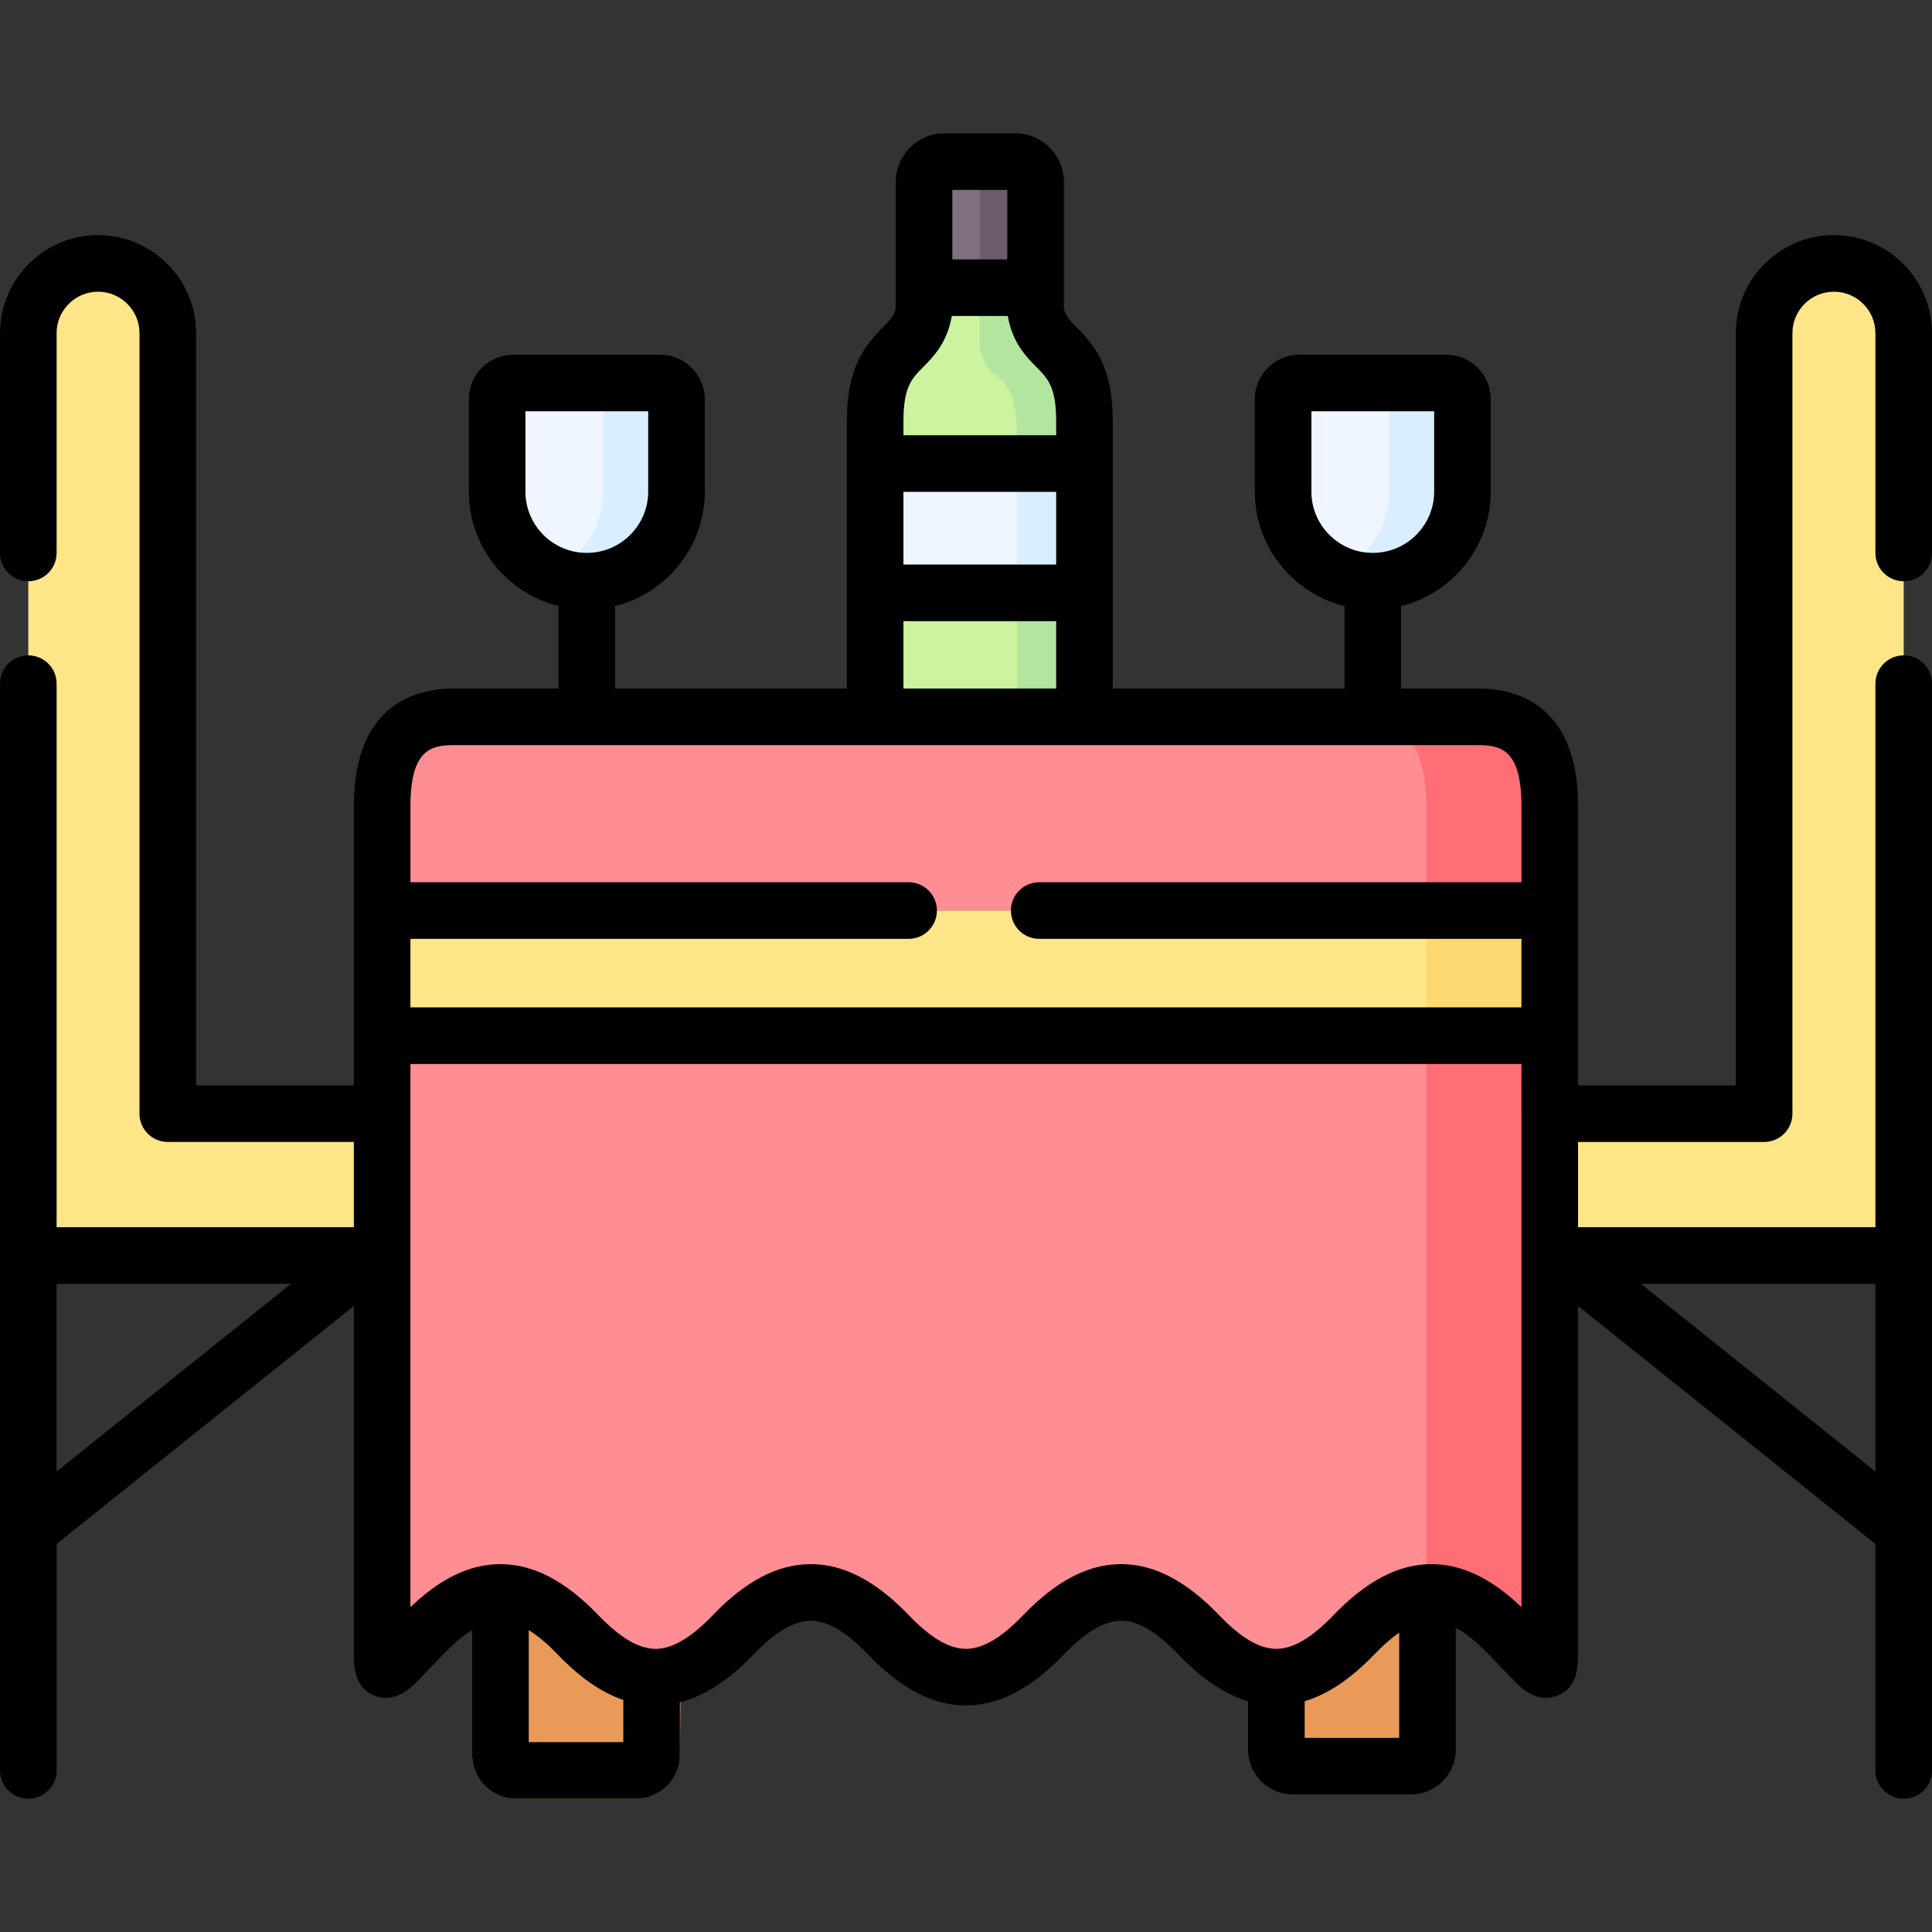 <svg id="Capa_1" enable-background="new 0 0 512 512" height="512" viewBox="0 0 512 512" width="512" xmlns="http://www.w3.org/2000/svg"><rect x="0" y="0" width="512" height="512" fill="#333333" stroke="none"/><g><g><path clip-rule="evenodd" d="m377.536 464.39.454-58.847c-6.35.368-11.934 3.345-18.737 10.432-7.172 7.483-13.861 11.225-20.551 11.225l-.454 36.454c-.028 2.409 1.984 4.394 4.394 4.394h31.266c2.409-.002 3.599-1.249 3.628-3.658z" fill="#ea9a58" fill-rule="evenodd"/></g><g fill="#ea9a58"><path clip-rule="evenodd" d="m172.675 465.098.454-37.928c-6.321-.368-12.699-4.11-19.502-11.197-7.143-7.455-13.833-11.197-20.495-11.225h-.057l-.454 60.35c-.028 2.239 1.843 4.082 4.082 4.082h31.862c2.268 0 4.082-1.842 4.11-4.082z" fill-rule="evenodd"/><path d="m168.565 476.68h-31.862c-3.075 0-6.084-1.26-8.253-3.457-2.185-2.213-3.366-5.132-3.327-8.22l.508-67.755h7.444c8.811.037 17.275 4.465 25.967 13.537 5.431 5.658 10.319 8.653 14.523 8.898l7.148.417-.539 45.097c-.081 6.331-5.29 11.483-11.609 11.483zm-28.443-11.559v.034c0-.012 0-.023 0-.034zm.025-3.441h25.068l.34-28.448c-5.764-1.979-11.489-5.97-17.34-12.064-2.742-2.862-5.304-5.022-7.715-6.499z"/></g><g><path clip-rule="evenodd" d="m44.464 332.72h54.029 2.778l17.396-18.897-17.396-18.691h-56.807v-206.844c0-10.148-8.306-18.482-18.482-18.482s-18.482 8.334-18.482 18.482v206.845 37.587z" fill="#fde588" fill-rule="evenodd"/></g><g><path clip-rule="evenodd" d="m410.701 437.829v-97.399-45.298-20.665h-309.431v20.665 45.298 97.399c0 4.762.142 6.463 4.365 2.069l6.406-6.661c14.372-14.967 26.759-14.967 41.131 0s26.759 14.967 41.131 0 26.759-14.967 41.131 0c7.172 7.483 13.861 11.225 20.551 11.225s13.38-3.742 20.58-11.225c14.343-14.967 26.759-14.967 41.103 0 14.372 14.967 26.759 14.967 41.131 0s26.759-14.967 41.131 0l6.406 6.661c4.224 4.394 4.365 2.693 4.365-2.069z" fill="#fe8d94" fill-rule="evenodd"/></g><g><path clip-rule="evenodd" d="m340.033 105.806v24.463c0 13.068 10.715 23.754 23.783 23.754s23.754-10.687 23.754-23.754v-24.463c0-2.381-1.928-4.309-4.309-4.309h-38.891c-2.381 0-4.337 1.928-4.337 4.309z" fill="#eff6ff" fill-rule="evenodd"/></g><g><path clip-rule="evenodd" d="m368.125 105.806v24.463c0 9.609-5.783 17.943-14.032 21.657 2.976 1.361 6.265 2.098 9.723 2.098 13.068 0 23.754-10.687 23.754-23.754v-24.463c0-2.381-1.928-4.309-4.309-4.309h-19.446c2.382-.001 4.31 1.927 4.31 4.308z" fill="#d9eeff" fill-rule="evenodd"/></g><g><path clip-rule="evenodd" d="m231.92 116.889h55.474v46.177h-55.474z" fill="#eff6ff" fill-rule="evenodd"/></g><g><path clip-rule="evenodd" d="m231.92 122.842h55.474v-11.197c0-20.608-11.027-17.461-12.954-29.31v-6.095l-14.4-9.581-15.165 9.581v6.095c-1.928 11.849-12.954 8.702-12.954 29.31v11.197z" fill="#ccf49f" fill-rule="evenodd"/></g><g><path clip-rule="evenodd" d="m274.439 76.24v-28.034c0-2.948-2.438-5.386-5.414-5.386h-18.737c-2.976 0-5.414 2.438-5.414 5.386v28.034z" fill="#7e707d" fill-rule="evenodd"/></g><g><path clip-rule="evenodd" d="m287.394 189.967v-32.854h-55.474v32.854l27.737 23.244z" fill="#ccf49f" fill-rule="evenodd"/></g><g><path clip-rule="evenodd" d="m259.643 76.24h14.797v-28.034c0-2.976-2.438-5.386-5.414-5.386h-14.769c3.345 0 5.386 2.438 5.386 5.386v19.729z" fill="#6a5c6b" fill-rule="evenodd"/></g><g><path clip-rule="evenodd" d="m269.507 116.124v5.272 1.446h17.887v-5.953-5.244c0-20.608-11.027-17.461-12.954-29.31v-6.095h-14.797v15.477c1.927 11.821 9.864 3.827 9.864 24.407z" fill="#b3e59f" fill-rule="evenodd"/></g><g><path clip-rule="evenodd" d="m269.507 122.842h17.887v34.271h-17.887z" fill="#d9eeff" fill-rule="evenodd"/></g><g><path clip-rule="evenodd" d="m269.507 163.066v26.901h17.887v-26.901-5.953h-17.887z" fill="#b3e59f" fill-rule="evenodd"/></g><g><path clip-rule="evenodd" d="m232.77 189.967h-59.698-52.838c-15.137 0-18.964 10.63-18.964 23.669v27.666h309.431v-27.666c0-13.011-3.798-23.669-18.936-23.669h-52.866-50.655-12.473-19.786z" fill="#fe8d94" fill-rule="evenodd"/></g><g><path clip-rule="evenodd" d="m131.743 105.806v24.463c0 13.068 10.687 23.754 23.754 23.754 13.068 0 23.783-10.687 23.783-23.754v-24.463c0-2.381-1.956-4.309-4.337-4.309h-38.891c-2.382 0-4.309 1.928-4.309 4.309z" fill="#eff6ff" fill-rule="evenodd"/></g><g><path clip-rule="evenodd" d="m159.834 105.806v24.463c0 9.609-5.783 17.943-14.06 21.657 2.976 1.361 6.265 2.098 9.723 2.098 13.068 0 23.783-10.687 23.783-23.754v-24.463c0-2.381-1.956-4.309-4.337-4.309h-19.446c2.381-.001 4.337 1.927 4.337 4.308z" fill="#d9eeff" fill-rule="evenodd"/></g><g><path clip-rule="evenodd" d="m467.508 332.72h-54.029-2.778l-23.131-22.306 23.131-15.281h56.806v-206.845c0-10.148 8.334-18.482 18.482-18.482 10.176 0 18.51 8.334 18.51 18.482v206.845 37.587z" fill="#fde588" fill-rule="evenodd"/></g><g><path clip-rule="evenodd" d="m359.054 189.967c15.137 0 18.935 10.658 18.935 23.669v27.666h32.712v-27.666c0-13.011-3.798-23.669-18.936-23.669h-27.95z" fill="#ff6d75" fill-rule="evenodd"/></g><g><path clip-rule="evenodd" d="m410.701 274.468h-32.712v20.665 45.298 80.419 1.219c.113-.028.198-.028.312-.028 7.03-.425 14.06 3.317 21.628 11.197l6.406 6.661c4.224 4.394 4.365 2.693 4.365-2.069v-97.4-7.71-37.587-20.665z" fill="#ff6d75" fill-rule="evenodd"/></g><g><path clip-rule="evenodd" d="m101.27 241.302h309.431v33.165h-309.431z" fill="#fde588" fill-rule="evenodd"/></g><g><path clip-rule="evenodd" d="m377.989 241.302h32.712v33.165h-32.712z" fill="#fdd76f" fill-rule="evenodd"/></g><path d="m504.5 154.04c4.143 0 7.5-3.358 7.5-7.5v-58.252c0-14.327-11.668-25.982-26.011-25.982-14.326 0-25.981 11.655-25.981 25.982v199.345h-41.807v-73.996c0-27.12-16.562-31.169-26.436-31.169h-20.449v-21.859c13.622-3.369 23.754-15.69 23.754-30.339v-24.463c0-6.511-5.297-11.809-11.809-11.809h-38.891c-6.527 0-11.837 5.297-11.837 11.809v24.463c0 14.651 10.145 26.974 23.783 30.34v21.858h-61.423v-70.822c0-14.089-4.523-19.825-9.562-24.916-1.964-1.983-2.938-2.968-3.392-5.08v-33.416c0-7.121-5.793-12.914-12.914-12.914h-18.737c-7.121 0-12.914 5.793-12.914 12.914v33.416c-.453 2.112-1.428 3.097-3.392 5.08-5.039 5.091-9.562 10.827-9.562 24.916v70.822h-61.423v-21.858c13.639-3.366 23.783-15.689 23.783-30.34v-24.463c0-6.511-5.31-11.809-11.837-11.809h-38.892c-6.512 0-11.809 5.297-11.809 11.809v24.463c0 14.649 10.132 26.97 23.754 30.339v21.859h-27.763c-9.884 0-26.464 4.049-26.464 31.169v73.996h-41.805v-199.345c0-14.327-11.655-25.982-25.981-25.982-14.328 0-25.983 11.655-25.983 25.982v58.252c0 4.142 3.357 7.5 7.5 7.5s7.5-3.358 7.5-7.5v-58.252c0-6.056 4.927-10.982 10.982-10.982s10.981 4.926 10.981 10.982v206.845c0 4.142 3.357 7.5 7.5 7.5h49.307v22.587h-78.77v-144.041c0-4.142-3.357-7.5-7.5-7.5s-7.5 3.358-7.5 7.5v151.541 136.46c0 4.142 3.357 7.5 7.5 7.5s7.5-3.358 7.5-7.5v-60.007l78.771-63.066v91.722c0 3.713 0 9.325 5.459 11.523 5.564 2.241 9.944-2.311 11.812-4.255l6.41-6.666c2.727-2.84 5.272-4.981 7.668-6.458v33.127c0 6.385 5.194 11.58 11.58 11.58h31.87c6.401 0 11.609-5.195 11.609-11.58v-13.955c6.51-1.659 12.952-5.859 19.534-12.713 5.763-6.002 10.721-8.92 15.155-8.92s9.393 2.917 15.15 8.915c8.729 9.108 17.223 13.536 25.966 13.536 8.729 0 17.229-4.424 25.995-13.536 5.749-5.999 10.7-8.915 15.137-8.915 4.436 0 9.387 2.916 15.141 8.92 6.231 6.488 12.336 10.588 18.492 12.415v12.803c0 6.562 5.334 11.9 11.89 11.9h31.271c6.556 0 11.89-5.338 11.89-11.9v-32.287c2.7 1.467 5.592 3.811 8.724 7.073l6.405 6.661c1.869 1.945 6.248 6.496 11.813 4.256 5.459-2.198 5.459-7.81 5.459-11.523v-91.724l78.799 63.068v60.006c0 4.142 3.357 7.5 7.5 7.5s7.5-3.358 7.5-7.5v-136.46-151.541c0-4.142-3.357-7.5-7.5-7.5s-7.5 3.358-7.5 7.5v144.041h-78.799v-22.587h49.307c4.143 0 7.5-3.358 7.5-7.5v-206.845c0-6.056 4.927-10.982 10.981-10.982 6.071 0 11.011 4.926 11.011 10.982v58.252c0 4.142 3.357 7.5 7.5 7.5zm-489.5 235.918v-49.738h62.124zm332.533-259.689v-21.272h32.537v21.272c0 8.963-7.291 16.254-16.254 16.254-8.978 0-16.283-7.291-16.283-16.254zm-95.159-79.949h14.565v18.42h-14.565zm-12.954 61.325c0-9.087 2.19-11.3 5.223-14.362 2.7-2.728 6.385-6.459 7.596-13.542h14.837c1.211 7.084 4.895 10.815 7.596 13.542 3.032 3.062 5.223 5.275 5.223 14.362v3.697h-40.475zm0 18.697h40.474v19.271h-40.474zm0 34.271h40.474v17.854h-40.474zm-100.177-34.344v-21.272h32.537v21.272c0 8.963-7.305 16.254-16.283 16.254-8.963 0-16.254-7.291-16.254-16.254zm25.937 331.411h-25.06v-29.69c2.389 1.476 4.925 3.612 7.643 6.442 5.868 6.11 11.625 10.103 17.417 12.075zm205.62-1.13h-25.05v-9.713c6.145-1.833 12.239-5.929 18.458-12.405 2.323-2.419 4.512-4.328 6.592-5.756zm32.401-165.418v37.587 93.185c-7.994-7.66-15.815-11.393-23.837-11.393-8.735 0-17.232 4.426-25.975 13.53-5.75 5.989-10.699 8.905-15.126 8.919-.005 0-.009-.001-.014-.001-.01 0-.019.001-.029.001-4.432-.005-9.386-2.922-15.138-8.914-8.729-9.108-17.223-13.536-25.966-13.536-8.744 0-17.237 4.428-25.956 13.525-5.778 6.006-10.742 8.925-15.176 8.925-4.437 0-9.387-2.916-15.141-8.92-8.743-9.104-17.24-13.53-25.976-13.53s-17.232 4.426-25.976 13.53c-5.763 6.002-10.721 8.92-15.155 8.92s-9.393-2.917-15.155-8.92c-8.697-9.056-17.15-13.479-25.837-13.526-.042-.001-.083-.006-.126-.006-.025 0-.049.003-.074.004-8.001.019-15.803 3.751-23.775 11.39v-93.182-37.587-13.165h294.431v13.164zm0-61.33h-127.798c-4.143 0-7.5 3.358-7.5 7.5s3.357 7.5 7.5 7.5h127.798v18.166h-294.43v-18.166h132.021c4.143 0 7.5-3.358 7.5-7.5s-3.357-7.5-7.5-7.5h-132.021v-20.166c0-14.933 5.423-16.169 11.464-16.169h271.531c6.026 0 11.436 1.237 11.436 16.169v20.166zm93.799 106.418v49.741l-62.147-49.741z"/></g></svg>